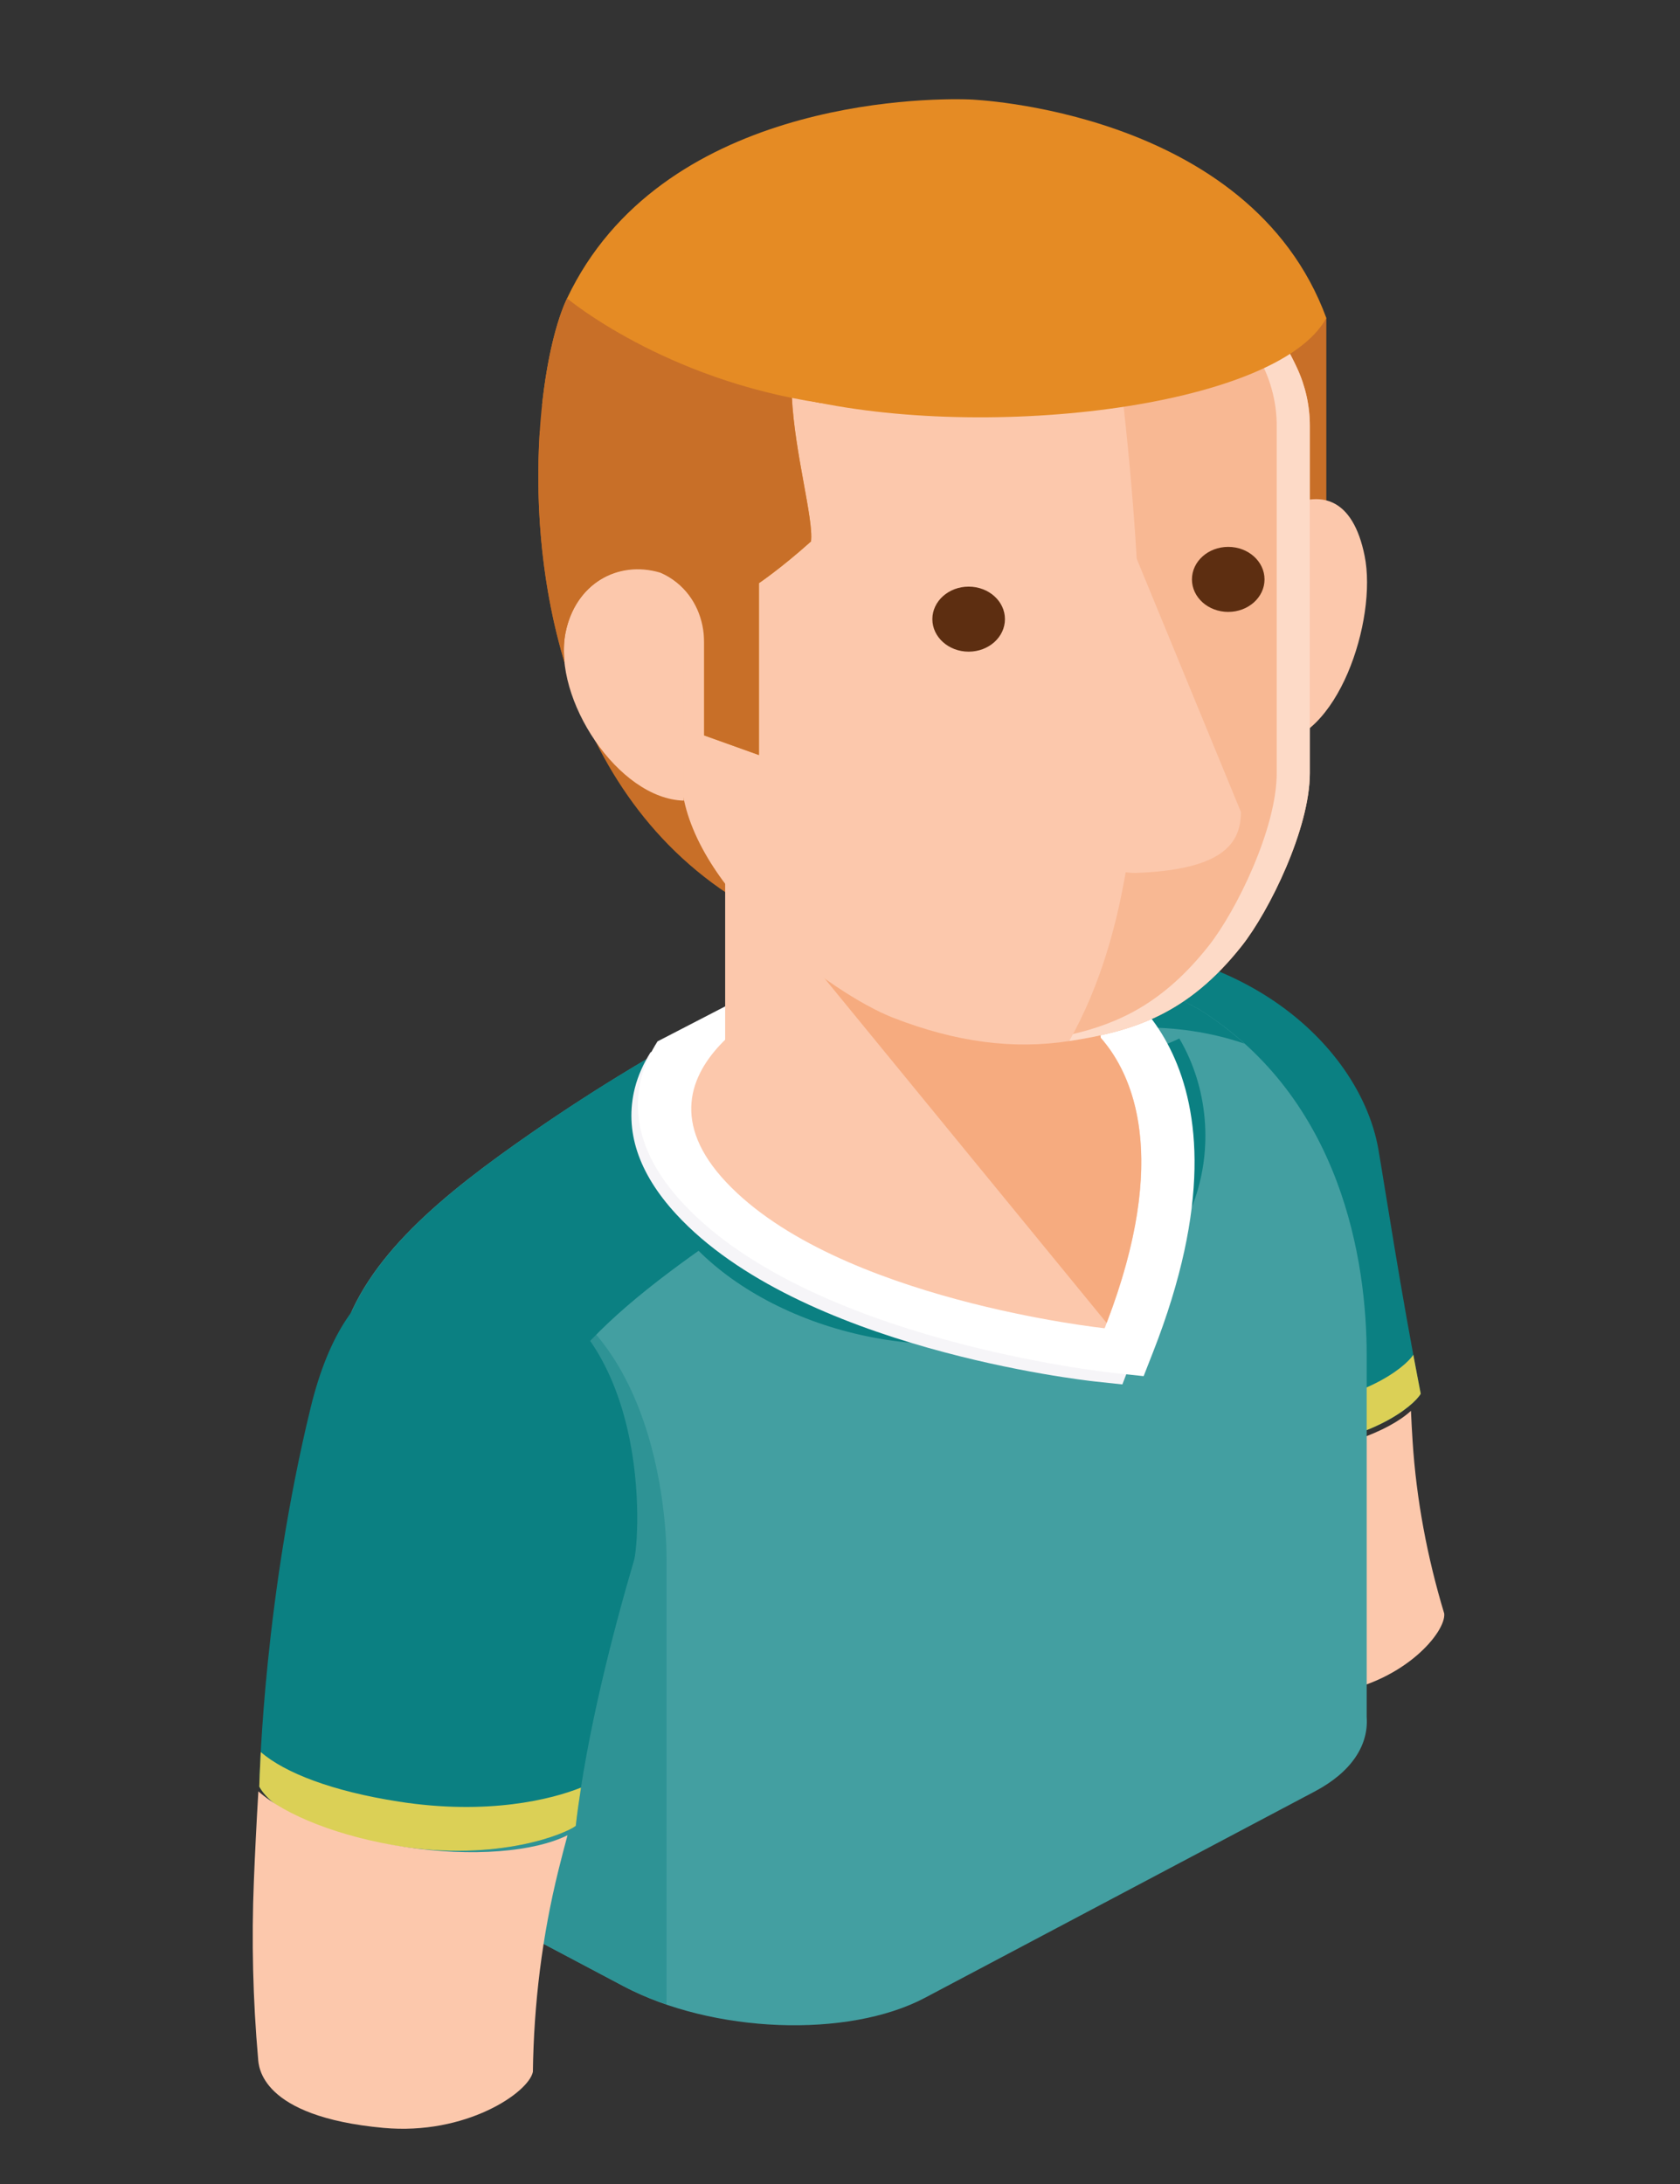 <?xml version="1.0" encoding="utf-8"?>
<!-- Generator: Adobe Illustrator 16.0.0, SVG Export Plug-In . SVG Version: 6.00 Build 0)  -->
<!DOCTYPE svg PUBLIC "-//W3C//DTD SVG 1.1//EN" "http://www.w3.org/Graphics/SVG/1.1/DTD/svg11.dtd">
<svg version="1.1" id="Layer_1" xmlns="http://www.w3.org/2000/svg" xmlns:xlink="http://www.w3.org/1999/xlink" x="0px" y="0px"
	 width="500px" height="650px" viewBox="0 0 500 650" enable-background="new 0 0 500 650" xml:space="preserve">
<rect x="0" y="0" width="500" height="650" fill="#333333" stroke="none"/>
<g>
	<g>
		<g>
			<path fill="#FCC8AC" d="M380.869,433.445c-16.671,1.833-31.642,0.07-40.188-4.06c2.041,8.089,4.049,15.652,5.872,22.314
				c4.018,14.707,8.976,29.144,14.848,43.31c0.711,1.705,4.875,14.065,36.153,8.738c20.727-3.532,32.855-18.135,32.272-23.539
				c-5.059-16.752-8.297-33.926-9.409-51.279c-0.191-2.985-0.358-5.997-0.486-9.031
				C413.061,426.151,398.373,431.519,380.869,433.445z"/>
		</g>
	</g>
</g>
<g>
	<g>
		<g>
			<g>
				<g>
					<path fill="#0B8082" d="M325.24,329.732c-2.816-40.142-54.782-41.625-29.596-46.274
						c65.743-12.14,108.657,24.695,114.588,58.596c1.599,9.136,6.851,43.592,12.604,72.762c-2.157,3.675-14.886,14.41-42.395,16.637
						c-14.887,1.204-33.02-0.383-38.304-5.564C340.774,421.143,328.69,378.854,325.24,329.732z"/>
					<g>
						<path fill="#DBD056" d="M420.629,403.208c-2.549,3.886-15.248,14.173-42.173,16.354c-14.887,1.197-33.02-0.384-38.304-5.57
							c-0.9-3.124-6.083-20.628-10.751-47.56c4.902,32.009,11.728,55.956,12.736,59.457c5.284,5.182,23.417,6.769,38.304,5.564
							c27.509-2.227,40.237-12.962,42.395-16.637C422.214,411.653,421.238,406.454,420.629,403.208z"/>
					</g>
				</g>
				<path fill="#439FA1" d="M158.692,336.797c18.721-12.956,38.361-24.771,58.671-35.52l38.71-20.493
					c17.537-9.285,48.458-8.107,68.704,2.61l32.012,16.943c42.7,26.702,49.961,75.325,49.961,102.918v107.724
					c0.609,8.305-4.369,16.323-15.431,22.181l-116.054,61.433c-22.872,12.108-63.189,10.573-89.597-3.408l-41.745-22.1
					c-14.001-7.407-21.321-16.887-21.769-25.964c-0.095,0-0.095-107.725-0.095-107.725c0.228-23.512-24.554-22.581-20.481-36.864
					C108.496,374.289,131.79,355.406,158.692,336.797z"/>
				<path fill="#2E9395" d="M198.376,464.246c0,0,1.424-71.459-48.912-84.857s-8.118,92.302-8.118,92.302l22.731,28.286
					L198.376,464.246z"/>
				<path fill="#0B8082" d="M356.789,300.337l-32.012-16.943c-20.246-10.717-51.161-11.895-68.704-2.61l-39.949,21.147
					c-19.226,10.177-37.81,21.368-55.563,33.585c-25.951,17.866-48.835,35.87-57.411,58.504
					c24.395,22.756,49.014,45.303,73.728,67.761c-2.993-18.54-23.854-18.784-20.091-31.984
					c9.423-33.025,49.232-56.096,87.153-82.102l67.34-35.649c14.957-7.917,39.598-8.162,59.102-1.433
					C366.297,306.938,361.806,303.475,356.789,300.337z"/>
				<path fill="#2E9395" d="M122.061,436.037v107.084c0.542,9.077,7.862,18.557,21.863,25.964l41.745,22.1
					c3.938,2.083,8.252,3.805,12.707,5.328V464.246l-39.996-55.105L122.061,436.037z"/>
				<g>
					<path fill="#0B8082" d="M92.401,419.149c11.094-45.739,36.262-46.576,57.063-39.761c45.465,14.887,40.86,79.45,39.249,84.922
						c-6.146,20.918-14.249,51.902-17.356,79.118c-2.775,2.152-22.463,10.771-53.326,5.962
						c-22.334-3.479-36.795-10.276-40.867-17.656C77.328,526.023,78.822,475.121,92.401,419.149z"/>
				</g>
			</g>
		</g>
		<g>
			<path fill="#DBD056" d="M118.667,536.194c-19.768-3.082-33.845-8.519-41.063-14.748c-0.289,5.362-0.403,9.016-0.441,10.288
				c4.072,7.38,18.537,14.178,40.867,17.662c30.863,4.803,50.551-3.815,53.326-5.968c0.428-3.744,0.963-7.559,1.561-11.409
				C164.274,535.497,145.23,540.335,118.667,536.194z"/>
		</g>
		<path fill="none" d="M240.114,296.307l78.923,7.139c0,0,39.103,18.907,9.933,95.029c0,0-78.891-8.536-111.518-44.045
			S240.114,296.307,240.114,296.307"/>
	</g>
	<g>
		<path fill="#0B8082" d="M311.159,383.431c-9.851,3.286-19.947,4.764-29.811,4.764c-36.946,0-70.613-20.646-75.641-43.849
			c-4.157-19.191,3.961-32.02,13.057-40.042c-15.866,10.018-32.041,13.547-25.795,42.363c6.383,29.466,46.028,53.438,88.379,53.438
			c11.842,0,23.366-1.85,34.257-5.483c19.168-6.403,33.242-19.435,39.617-36.69c5.962-16.144,4.236-34.449-4.23-48.852
			c-3.958,1.888-7.992,3.316-12.141,4.426C352.939,335.622,346.399,371.654,311.159,383.431z"/>
	</g>
</g>
<g>
	<g>
		<g>
			<path fill="#F6F5F8" d="M334.038,412.033l2.722-7.088c33.415-87.029-13.392-110.801-15.398-111.77l-1.775-0.859l-2-0.178
				l-71.828-6.486l-52.171,27.564c-2.031,3.284-3.692,6.813-4.652,10.644c-3.153,12.584,0.989,25.205,12.311,37.508
				c36.712,39.883,121.063,49.402,124.635,49.789L334.038,412.033z"/>
			<path fill="none" d="M235.653,297.914l77.388,6.987c0,0,38.34,18.5,9.739,93.002c0,0-77.355-8.352-109.348-43.104
				C181.44,320.046,235.653,297.914,235.653,297.914"/>
		</g>
	</g>
</g>
<g>
	<path fill="#FCC8AC" d="M120.408,549.683c-19.294-2.931-35.41-9.377-43.511-16.544c-0.583,9.656-1.018,18.72-1.341,26.706
		c-0.713,17.656-0.291,35.282,1.26,52.88c0.186,2.117,0.467,17.19,37.335,20.578c24.441,2.246,43.179-10.471,44.447-16.687
		c0.274-20.245,2.744-40.42,7.646-60.173c0.842-3.389,1.73-6.811,2.656-10.244C158.997,551.142,140.668,552.76,120.408,549.683z"/>
</g>
<g>
	<path fill="#C86F28" d="M253.522,211.489l-92.872-83.196c-3.043,45.828,8.545,113.663,66.158,143.766l27.294-12.647
		C253.701,244.412,253.514,228.017,253.522,211.489z"/>
	<path fill="#FFFFFF" d="M340.37,409.565l2.799-7.15c34.421-87.746-13.792-111.717-15.861-112.691l-1.825-0.866l-2.063-0.179
		l-73.986-6.541l-53.738,27.792c-2.091,3.311-3.802,6.869-4.792,10.73c-3.248,12.688,1.019,25.417,12.681,37.816
		c37.814,40.217,124.704,49.811,128.381,50.201L340.37,409.565z"/>
	<path fill="none" d="M239.025,294.497l79.711,7.048c0,0,39.494,18.655,10.032,93.771c0,0-79.679-8.424-112.632-43.463
		C183.184,316.814,239.025,294.497,239.025,294.497"/>
	<g>
		<path fill="#FCC8AC" d="M215.822,233.25l101.44,1.085l7.348,100.545c-1.44,7.665-9.045,15.953-22.19,22.752
			c-24.535,12.695-59.115,1.677-77.222-7.688c-7.352-3.805-9.442-7.73-9.376-13.416V233.25z"/>
		<path fill="#FCC8AC" d="M318.736,301.545c0,0,39.494,18.655,10.032,93.771c0,0-79.679-8.424-112.632-43.463
			c-32.953-35.039,22.889-57.357,22.889-57.357L318.736,301.545z"/>
		<path fill="#F6AB7F" d="M329.352,393.732c18.961-49.488,7.732-74.031-1.743-84.833l-1.768-24.181l-100.844-18.45L329.352,393.732z
			"/>
	</g>
	<g>
		<g>
			<path fill="#E58B24" d="M253.541,203.198c0.184-38.787,1.483-77.177,3.908-99.029c38.257,5.428,62.587-0.511,77.014-10.484
				l-45.777-64.082c-15.003-0.55-92.18,0.729-119.919,59.192c-3.119,6.576-5.942,17.871-7.44,31.797L253.541,203.198z"/>
		</g>
		<polygon fill="#C86F28" points="394.738,94.637 394.738,158.213 349.057,134.829 349.869,87.332 		"/>
		<g>
			<g id="XMLID_658_">
				<path id="XMLID_659_" fill="#FCC8AC" d="M378.634,153.295c14.387-9.273,24.093-4.78,27.501,12.125
					c3.869,19.138-8.148,55.377-27.501,55.854V153.295z"/>
			</g>
			<g>
				<path fill="#F8B893" d="M316.578,91.871h53.208c6.701,0,12.576,9.767,16.207,17.577c2.551,5.486,3.837,11.351,3.837,17.279
					v103.38c0,16.475-12.023,40.989-20.262,51.417c-16.213,20.502-32.428,25.398-51.338,28.313
					C324.88,276.214,323.739,126.451,316.578,91.871z"/>
				<path fill="#FDDAC7" d="M385.993,109.447c-3.631-7.81-9.506-17.577-16.207-17.577h-9.858c6.701,0,12.575,9.767,16.208,17.577
					c2.549,5.486,3.837,11.351,3.837,17.279v103.38c0,16.475-12.019,40.989-20.263,51.417
					c-13.222,16.722-26.444,23.062-41.134,26.408c-0.115,0.672-0.23,1.31-0.346,1.906c18.91-2.916,35.125-7.811,51.338-28.313
					c8.238-10.428,20.262-34.942,20.262-51.417v-103.38C389.83,120.798,388.544,114.934,385.993,109.447z"/>
				<path fill="#FCC8AC" d="M198.305,108.099c0.327-0.527,0.776-0.981,1.141-1.492c4.689-8.647,14.583-14.736,26.268-14.736h105.104
					c17.931,132.21,4.785,187.012-12.588,217.966c-16.592,2.554-33.619,0.379-52.389-6.927
					c-18.463-7.196-59.734-37.897-62.972-69.183l-8.132-112.097C194.442,116.713,195.842,112.122,198.305,108.099z"/>
			</g>
		</g>
		<path id="XMLID_657_" fill="#FCC8AC" d="M337.98,259.802c25.419-0.9,31.345-8.43,31.345-18.139l-34.798-84.551
			c0-9.709-10.635-17.571-21.467-17.571l-5.465,8.872c-10.838,0-19.704,7.942-19.704,17.651l30.384,76.088
			C318.275,251.861,327.147,259.802,337.98,259.802z"/>
		<g>
			<path fill="#E58B24" d="M288.686,29.602c-42.953,11.97-88.18,70.038-88.18,70.038l9.052,83.42v35.81l16.313,5.846v-51.152
				c0,0,6.528-4.384,15.5-12.424c0.816-6.576-4.895-26.312-5.708-43.114c54.656,13.882,144.393,3.65,159.076-23.39
				C371.9,32.523,288.686,29.602,288.686,29.602z"/>
		</g>
		<path id="XMLID_656_" fill="#FCC8AC" d="M203.517,173.581c-14.516-9.509-31.768-2.594-35.211,14.742
			c-3.898,19.626,15.685,49.473,35.211,49.96V173.581z"/>
		<g id="XMLID_651_">
			<g id="XMLID_654_">
				<path id="XMLID_655_" fill="#5D2E11" d="M376.347,172.439c0,5.348-4.837,9.676-10.801,9.676c-5.971,0-10.801-4.328-10.801-9.676
					c0-5.343,4.83-9.676,10.801-9.676C371.51,162.764,376.347,167.097,376.347,172.439z"/>
			</g>
			<g id="XMLID_652_">
				<path id="XMLID_653_" fill="#5D2E11" d="M299.089,184.272c0,5.342-4.83,9.674-10.801,9.674c-5.958,0-10.801-4.332-10.801-9.674
					c0-5.343,4.843-9.676,10.801-9.676C294.259,174.597,299.089,178.93,299.089,184.272z"/>
			</g>
		</g>
		<path fill="#C86F28" d="M244.211,119.926c-3.417-3.138-59.9-24.245-60.175-23.017c-10.07-4.683-15.269-8.115-15.269-8.115
			c-7.972,16.803-14.09,64.18-0.717,108.447c-0.331-3.104-0.301-6.118,0.256-8.918c2.898-14.599,15.585-21.656,28.187-17.892
			c1.784,0.751,3.395,1.739,4.85,2.903c5.573,4.453,8.215,11.172,8.215,17.864v27.671l16.313,5.846v-51.152
			c0,0,6.528-4.384,15.5-12.424c0.816-6.576-4.895-26.312-5.708-43.119C238.42,118.727,241.287,119.347,244.211,119.926z"/>
		<path fill="#E58B24" d="M168.767,88.794c0,0,28.837,24.194,75.444,31.131c46.607,6.938,60.271-44.479,60.271-44.479l-12.568-5.389
			l-58.494-5.876L168.767,88.794z"/>
	</g>
</g>
</svg>
